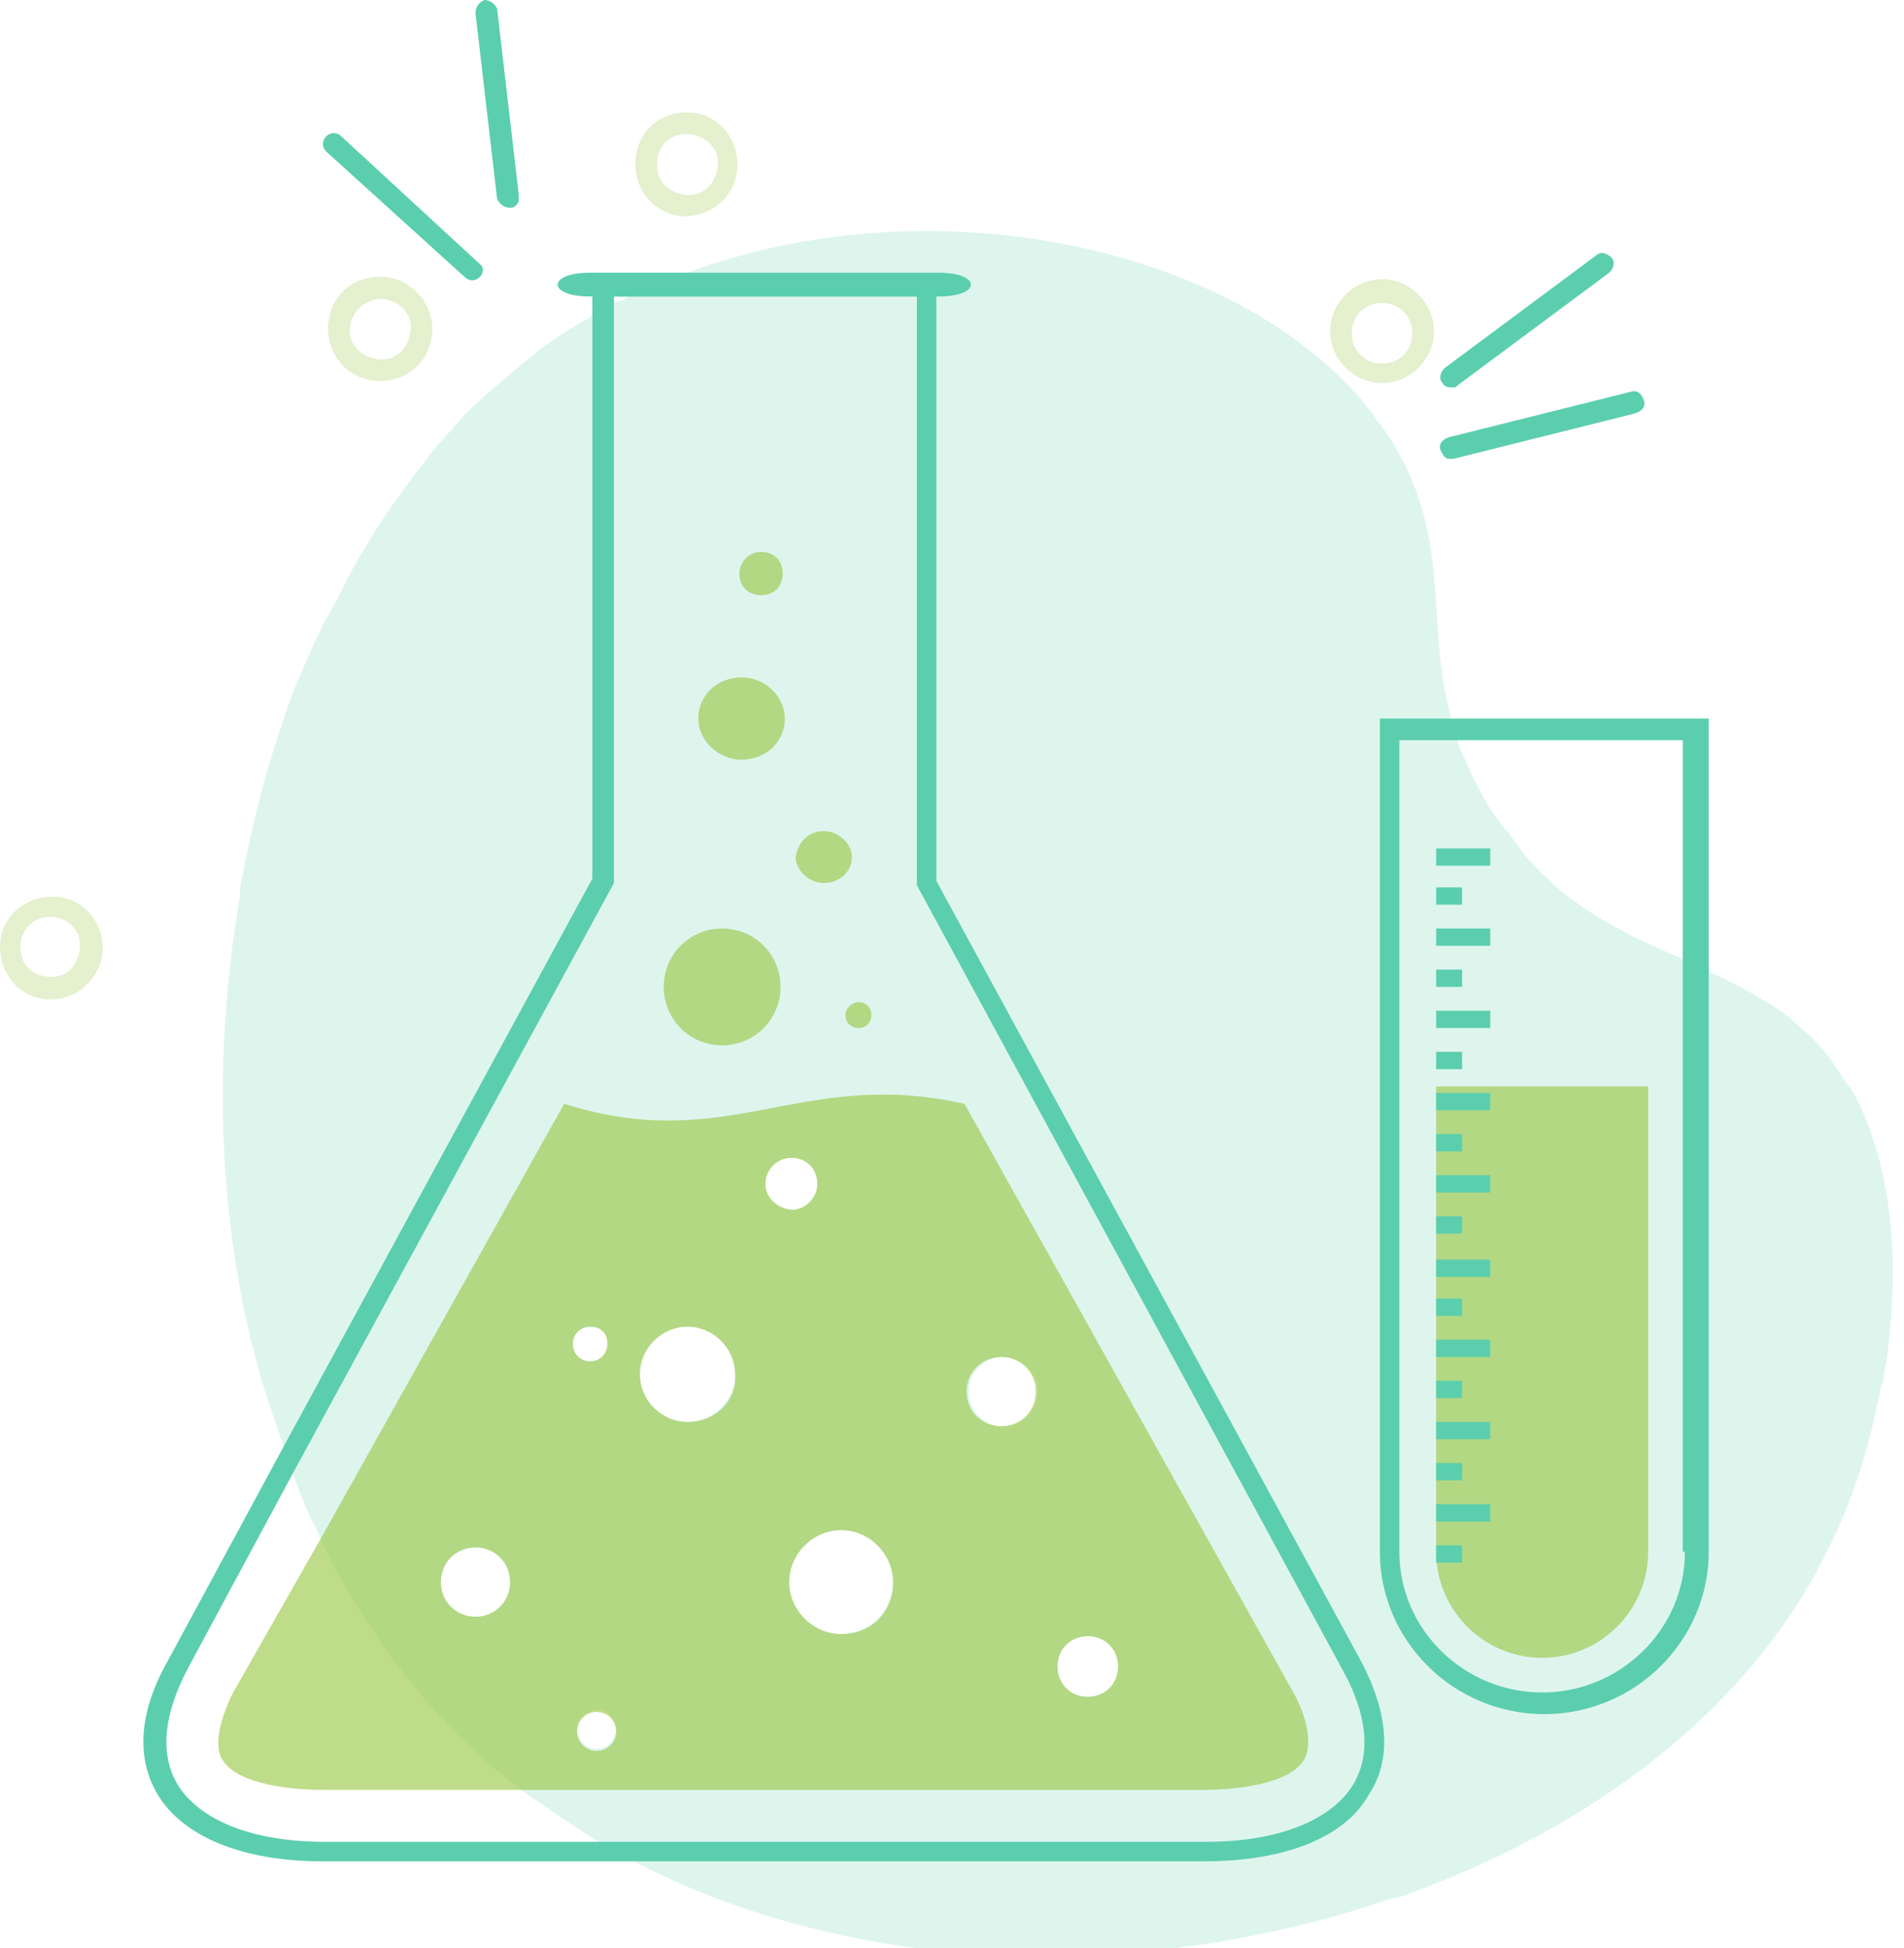 <svg width="88" height="90" viewBox="0 0 88 90" fill="none" xmlns="http://www.w3.org/2000/svg">
<path opacity="0.2" d="M85.776 50.7C85.676 50.5 85.576 50.3 85.376 50.1C85.076 49.7 84.876 49.3 84.576 48.9C83.976 48.1 83.276 47.5 82.676 47C82.276 46.7 81.876 46.4 81.476 46.2C80.676 45.7 79.876 45.3 78.976 44.9C78.676 44.7 78.276 44.6 77.976 44.4C75.476 43.3 72.776 42.2 70.476 39.5C70.376 39.4 70.276 39.2 70.176 39.1C70.076 39 69.976 38.8 69.876 38.7C69.676 38.4 69.376 38.1 69.176 37.8C68.676 37.1 68.376 36.5 68.076 35.9C67.876 35.5 67.776 35.2 67.576 34.8C67.476 34.6 67.376 34.4 67.376 34.2C67.276 33.9 67.176 33.5 67.076 33.2C65.876 28.9 67.076 25.2 64.576 20.8C64.376 20.4 64.076 20 63.776 19.6C63.576 19.4 63.476 19.1 63.276 18.9C63.076 18.7 62.976 18.5 62.776 18.3C56.476 11.2 42.776 8.5 31.776 12.6C31.676 12.6 31.576 12.7 31.576 12.7C30.876 13 30.076 13.3 29.376 13.6C29.276 13.6 29.276 13.7 29.176 13.7H29.076C28.876 13.8 28.776 13.9 28.576 13.9C28.276 14.1 27.976 14.2 27.676 14.4C27.076 14.8 26.476 15.1 25.876 15.5C25.476 15.8 25.076 16 24.776 16.3C23.876 17 23.076 17.7 22.276 18.4C21.976 18.7 21.576 19 21.276 19.4C20.976 19.7 20.676 20.1 20.376 20.4C20.076 20.7 19.876 21 19.576 21.4C18.076 23.3 16.676 25.4 15.576 27.7C15.376 28 15.276 28.3 15.076 28.6C14.876 28.9 14.776 29.3 14.576 29.6C14.276 30.2 14.076 30.8 13.776 31.4C12.676 34.2 11.876 37.1 11.276 40.1C11.176 40.6 11.076 41 11.076 41.5C9.676 49.7 10.176 58 12.476 65C12.676 65.5 12.876 66.2 13.176 67C13.276 67.4 13.476 67.7 13.576 68.2C13.776 68.8 14.076 69.5 14.376 70.2C14.576 70.5 14.676 70.8 14.876 71.2C14.976 71.5 15.176 71.8 15.276 72.1C16.876 75 19.076 78.4 22.476 81.4C22.776 81.7 23.076 81.9 23.476 82.2C23.776 82.5 24.076 82.7 24.376 82.9C24.476 83 24.576 83.1 24.676 83.1C25.776 83.9 26.876 84.6 27.976 85.3C28.576 85.6 29.076 85.9 29.676 86.2C40.176 91.5 53.276 91.5 64.376 87.7H64.476C64.576 87.7 64.776 87.6 64.876 87.6C65.076 87.5 65.176 87.5 65.376 87.4C73.776 84.3 80.876 78.9 84.376 71.8C85.376 69.9 86.276 67.4 86.776 64.8C86.876 64.5 86.876 64.2 86.976 64C87.076 63.7 87.076 63.3 87.176 63C87.776 58.6 87.576 54.3 85.776 50.7ZM51.676 77C51.676 77.8 51.076 78.4 50.276 78.4C49.476 78.4 48.876 77.8 48.876 77C48.876 76.2 49.476 75.6 50.276 75.6C51.076 75.6 51.676 76.2 51.676 77ZM47.976 64.3C47.976 65.2 47.276 65.9 46.376 65.9C45.476 65.9 44.776 65.2 44.776 64.3C44.776 63.4 45.476 62.7 46.376 62.7C47.176 62.7 47.976 63.4 47.976 64.3ZM27.576 79C28.076 79 28.476 79.4 28.476 79.9C28.476 80.4 28.076 80.8 27.576 80.8C27.076 80.8 26.676 80.4 26.676 79.9C26.576 79.5 27.076 79 27.576 79ZM26.476 62.1C26.476 61.6 26.876 61.3 27.276 61.3C27.776 61.3 28.076 61.6 28.076 62.1C28.076 62.5 27.776 62.9 27.276 62.9C26.776 62.9 26.476 62.5 26.476 62.1ZM31.776 61.3C32.976 61.3 33.976 62.3 33.976 63.5C33.976 64.7 32.976 65.7 31.776 65.7C30.576 65.7 29.576 64.7 29.576 63.5C29.576 62.3 30.576 61.3 31.776 61.3ZM36.576 53.5C37.276 53.5 37.776 54 37.776 54.7C37.776 55.3 37.276 55.9 36.576 55.9C35.876 55.9 35.376 55.4 35.376 54.7C35.376 54 35.876 53.5 36.576 53.5ZM38.876 70.7C40.176 70.7 41.276 71.8 41.276 73.1C41.276 74.4 40.176 75.5 38.876 75.5C37.576 75.5 36.476 74.4 36.476 73.1C36.476 71.8 37.576 70.7 38.876 70.7ZM21.976 74.7C21.076 74.7 20.376 74 20.376 73.1C20.376 72.2 21.076 71.5 21.976 71.5C22.876 71.5 23.576 72.2 23.576 73.1C23.576 74 22.876 74.7 21.976 74.7Z" fill="#5BCEAE"/>
<path d="M23.976 9.3C23.876 9.5 23.776 9.6 23.576 9.6C23.276 9.6 23.076 9.4 22.976 9.2L21.976 0.6C21.976 0.3 22.176 0.1 22.376 0C22.676 0 22.876 0.2 22.976 0.4L23.976 9C23.976 9.1 23.976 9.2 23.976 9.3Z" fill="#5BCEAE"/>
<g opacity="0.5">
<path opacity="0.5" d="M3.476 45.9C2.276 46.5 0.876 46.1 0.276 44.9C-0.324 43.7 0.076 42.3 1.276 41.7C2.476 41.1 3.876 41.5 4.476 42.7C5.076 43.8 4.676 45.2 3.476 45.9ZM1.676 42.5C0.976 42.9 0.776 43.7 1.076 44.4C1.376 45.1 2.376 45.3 2.976 45C3.576 44.7 3.876 43.8 3.576 43.1C3.176 42.4 2.376 42.2 1.676 42.5Z" fill="#95C53D"/>
</g>
<path d="M67.175 17.9C66.975 17.9 66.775 17.9 66.675 17.7C66.475 17.5 66.575 17.2 66.775 17L73.775 11.8C73.975 11.6 74.275 11.7 74.475 11.9C74.675 12.1 74.575 12.4 74.375 12.6L67.375 17.8C67.275 17.9 67.275 17.9 67.175 17.9Z" fill="#5BCEAE"/>
<path d="M66.976 21.2C66.776 21.2 66.676 21 66.576 20.8C66.476 20.5 66.676 20.3 66.976 20.2L75.376 18.1C75.676 18 75.876 18.2 75.976 18.5C76.076 18.8 75.876 19 75.576 19.1L67.176 21.2C67.176 21.2 67.076 21.2 66.976 21.2Z" fill="#5BCEAE"/>
<g opacity="0.5">
<path opacity="0.5" d="M63.876 17.7C62.576 17.7 61.476 16.6 61.476 15.3C61.476 14 62.576 12.9 63.876 12.9C65.176 12.9 66.276 14 66.276 15.3C66.276 16.6 65.176 17.7 63.876 17.7ZM63.876 14C63.076 14 62.476 14.6 62.476 15.4C62.476 16.2 63.076 16.8 63.876 16.8C64.676 16.8 65.276 16.2 65.276 15.4C65.276 14.6 64.676 14 63.876 14Z" fill="#95C53D"/>
</g>
<path d="M22.276 12.3C22.376 12.5 22.276 12.7 22.176 12.8C21.976 13 21.676 13 21.476 12.8L15.076 7C14.876 6.8 14.876 6.5 15.076 6.3C15.276 6.1 15.576 6.1 15.776 6.3L22.176 12.2L22.276 12.3Z" fill="#5BCEAE"/>
<g opacity="0.5">
<path opacity="0.5" d="M19.976 15.4C19.876 16.7 18.776 17.7 17.376 17.6C16.076 17.5 15.076 16.4 15.176 15C15.276 13.6 16.376 12.7 17.776 12.8C19.076 12.9 20.076 14.1 19.976 15.4ZM16.176 15.1C16.076 15.9 16.676 16.5 17.476 16.6C18.276 16.7 18.876 16.1 18.976 15.3C19.076 14.5 18.476 13.9 17.676 13.8C16.976 13.8 16.276 14.3 16.176 15.1Z" fill="#95C53D"/>
</g>
<g opacity="0.5">
<path opacity="0.5" d="M34.076 7.8C33.976 9.1 32.876 10 31.576 10C30.276 9.9 29.276 8.8 29.376 7.4C29.476 6 30.576 5.1 31.976 5.2C33.176 5.3 34.176 6.4 34.076 7.8ZM30.376 7.5C30.276 8.3 30.876 8.9 31.676 9C32.476 9.1 33.076 8.5 33.176 7.7C33.276 6.9 32.676 6.3 31.876 6.2C31.076 6.1 30.376 6.7 30.376 7.5Z" fill="#95C53D"/>
</g>
<path d="M62.876 76.7L43.276 40.7V12.7H27.376V40.6L13.076 66.9L7.776 76.7C6.076 79.7 6.576 81.7 7.276 82.9C8.476 84.9 11.276 86 14.876 86H55.676C59.376 86 62.176 84.9 63.276 82.9C64.076 81.7 64.476 79.7 62.876 76.7ZM62.576 82.4C61.576 84.1 59.076 85.1 55.776 85.1H14.976C11.676 85.1 9.176 84.1 8.176 82.4C7.376 81 7.576 79.2 8.676 77.1L13.576 68L28.376 40.8V13.7H42.376V40.9L62.076 77.2C63.176 79.2 63.376 81 62.576 82.4Z" fill="#5BCEAE"/>
<path opacity="0.6" d="M59.776 78.2L44.576 51C36.976 49.3 33.676 53.4 26.076 51L14.876 71L10.776 78.2C10.376 79 9.776 80.5 10.276 81.3C10.976 82.5 13.676 82.7 14.876 82.7H55.676C56.876 82.7 59.576 82.5 60.276 81.3C60.776 80.4 60.176 78.9 59.776 78.2ZM21.976 71.5C22.876 71.5 23.576 72.2 23.576 73.1C23.576 74 22.876 74.7 21.976 74.7C21.076 74.7 20.376 74 20.376 73.1C20.376 72.2 21.076 71.5 21.976 71.5ZM27.276 61.3C27.776 61.3 28.076 61.6 28.076 62.1C28.076 62.5 27.776 62.9 27.276 62.9C26.776 62.9 26.476 62.5 26.476 62.1C26.476 61.6 26.876 61.3 27.276 61.3ZM27.576 80.9C27.076 80.9 26.676 80.5 26.676 80C26.676 79.5 27.076 79.1 27.576 79.1C28.076 79.1 28.476 79.5 28.476 80C28.476 80.5 28.076 80.9 27.576 80.9ZM31.776 65.7C30.576 65.7 29.576 64.7 29.576 63.5C29.576 62.3 30.576 61.3 31.776 61.3C32.976 61.3 33.976 62.3 33.976 63.5C34.076 64.7 33.076 65.7 31.776 65.7ZM35.376 54.7C35.376 54.1 35.876 53.5 36.576 53.5C37.276 53.5 37.776 54 37.776 54.7C37.776 55.3 37.276 55.9 36.576 55.9C35.876 55.8 35.376 55.3 35.376 54.7ZM38.876 75.5C37.576 75.5 36.476 74.4 36.476 73.1C36.476 71.8 37.576 70.7 38.876 70.7C40.176 70.7 41.276 71.8 41.276 73.1C41.276 74.5 40.276 75.5 38.876 75.5ZM46.276 65.9C45.376 65.9 44.676 65.2 44.676 64.3C44.676 63.4 45.376 62.7 46.276 62.7C47.176 62.7 47.876 63.4 47.876 64.3C47.876 65.2 47.176 65.9 46.276 65.9ZM50.276 78.4C49.476 78.4 48.876 77.8 48.876 77C48.876 76.2 49.476 75.6 50.276 75.6C51.076 75.6 51.676 76.2 51.676 77C51.676 77.8 51.076 78.4 50.276 78.4Z" fill="#95C53D"/>
<path d="M63.775 33.2V71.7C63.775 75.8 67.175 79.2 71.375 79.2C75.575 79.2 78.975 75.8 78.975 71.7V33.2H63.775ZM77.875 71.7C77.875 75.3 74.875 78.2 71.275 78.2C67.675 78.2 64.675 75.3 64.675 71.7V34.2H77.775V71.7H77.875Z" fill="#5BCEAE"/>
<path opacity="0.6" d="M66.376 50.2V71.7C66.376 74.4 68.576 76.6 71.276 76.6C73.976 76.6 76.176 74.4 76.176 71.7V50.2H66.376Z" fill="#95C53D"/>
<path d="M66.376 39.1V40H68.876V39.2H66.376V39.1ZM66.376 71.4V72.2H67.576V71.4H66.376ZM66.376 69.5V70.3H68.876V69.5H66.376ZM66.376 67.6V68.4H67.576V67.6H66.376ZM66.376 65.7V66.5H68.876V65.7H66.376ZM66.376 63.8V64.6H67.576V63.8H66.376ZM66.376 61.9V62.7H68.876V61.9H66.376ZM66.376 60V60.8H67.576V60H66.376ZM66.376 58.1V59H68.876V58.2H66.376V58.1ZM66.376 56.2V57H67.576V56.2H66.376ZM66.376 54.3V55.1H68.876V54.3H66.376ZM66.376 52.4V53.2H67.576V52.4H66.376ZM66.376 50.5V51.3H68.876V50.5H66.376ZM66.376 48.6V49.4H67.576V48.6H66.376ZM66.376 46.7V47.5H68.876V46.7H66.376ZM66.376 44.8V45.6H67.576V44.8H66.376ZM66.376 42.9V43.7H68.876V42.9H66.376ZM66.376 41V41.8H67.576V41H66.376Z" fill="#5BCEAE"/>
<path opacity="0.6" d="M35.176 25.5C35.776 25.5 36.176 25.9 36.176 26.5C36.176 27.1 35.776 27.5 35.176 27.5C34.576 27.5 34.176 27.1 34.176 26.5C34.176 26 34.576 25.5 35.176 25.5Z" fill="#95C53D"/>
<path opacity="0.6" d="M34.275 31.3C35.375 31.3 36.275 32.2 36.275 33.2C36.275 34.3 35.375 35.1 34.275 35.1C33.175 35.1 32.275 34.2 32.275 33.2C32.275 32.1 33.175 31.3 34.275 31.3Z" fill="#95C53D"/>
<path d="M29.675 12.6H27.275C25.275 12.6 25.275 13.7 27.275 13.7H29.675H40.975H43.375C45.375 13.7 45.375 12.6 43.375 12.6H40.975H29.675Z" fill="#5BCEAE"/>
<path opacity="0.6" d="M38.075 38.4C38.775 38.4 39.375 39 39.375 39.6C39.375 40.3 38.775 40.8 38.075 40.8C37.375 40.8 36.775 40.2 36.775 39.6C36.875 38.9 37.375 38.4 38.075 38.4Z" fill="#95C53D"/>
<path opacity="0.6" d="M33.376 42.9C34.876 42.9 36.076 44.1 36.076 45.6C36.076 47.1 34.876 48.3 33.376 48.3C31.876 48.3 30.676 47.1 30.676 45.6C30.676 44.1 31.876 42.9 33.376 42.9Z" fill="#95C53D"/>
<path opacity="0.6" d="M39.675 46.3C40.075 46.3 40.275 46.6 40.275 46.9C40.275 47.3 39.975 47.5 39.675 47.5C39.275 47.5 39.075 47.2 39.075 46.9C39.075 46.6 39.375 46.3 39.675 46.3Z" fill="#95C53D"/>
</svg>
